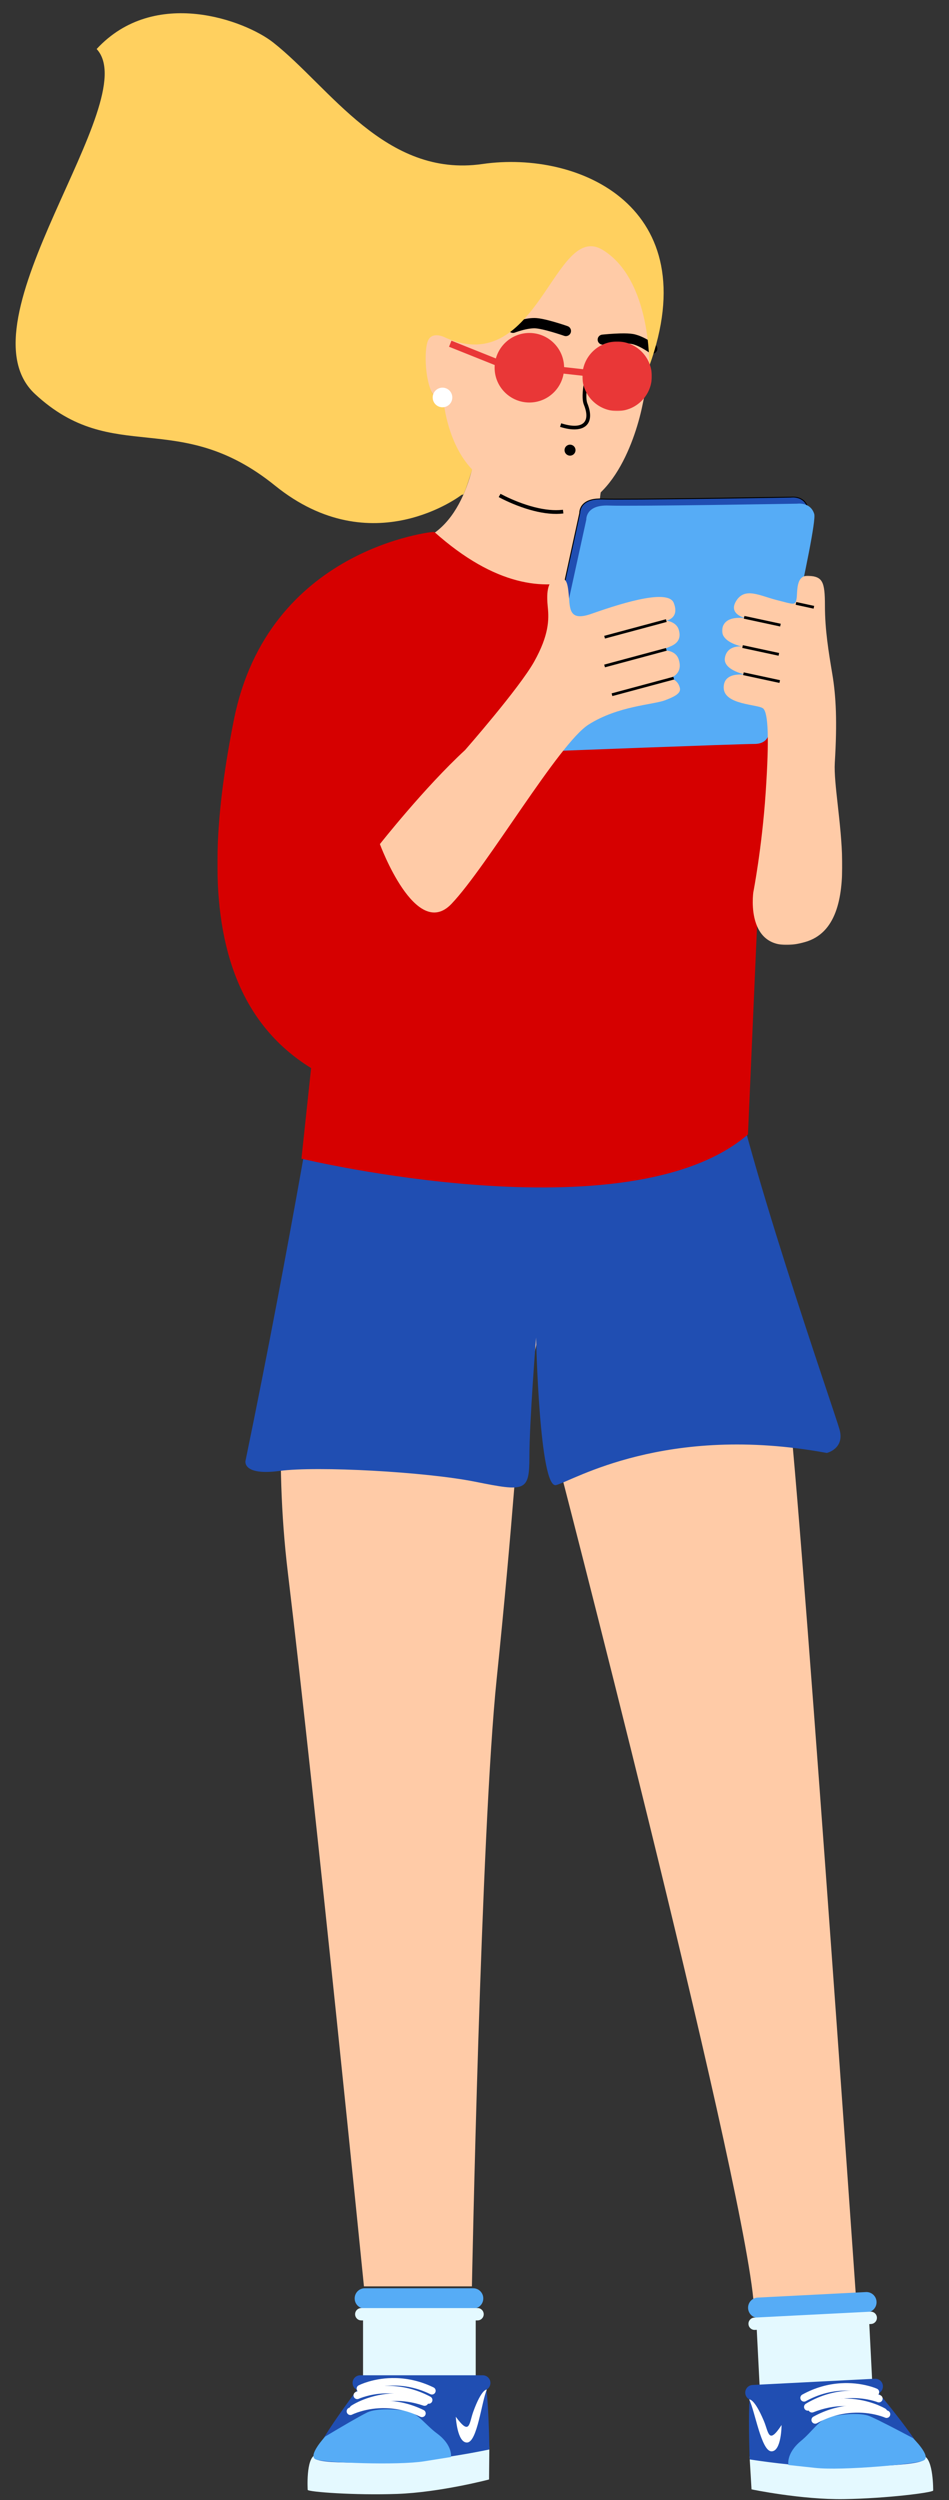 <svg viewBox="589.273 33.85 1015.988 2674.15" fill="none" xmlns="http://www.w3.org/2000/svg" xmlns:xlink="http://www.w3.org/1999/xlink" overflow="visible" width="1015.988px" height="2674.15px"><rect x="589.273" y="33.85" width="1015.988" height="2674.15" fill="#333333" stroke="none"/><g id="Master/Character/Standing [colors]"><g id="Lower Body/Standing" transform="translate(503 1151) scale(1 1)"><g id="Lower Body/Standing/Summer Shorts"><g id="Group 46"><path id="Fill 1" fill-rule="evenodd" clip-rule="evenodd" d="M434.224 100.607C434.224 100.607 364.117 312.824 394.433 564.831C424.75 816.838 475.909 1328.43 475.909 1328.43H591.492C591.492 1328.43 600.966 843.365 618.019 678.518C635.072 513.671 642.651 396.194 642.651 396.194L671.073 276.823L680.547 434.09C680.547 434.09 877.605 1192.01 892.764 1341.7L1002.66 1339.8C1002.66 1339.8 940.133 439.775 928.765 371.562C917.396 303.349 834.025 121.45 834.025 121.45L434.224 100.607Z" fill="#ffcba7"/><path id="Fill 3" fill-rule="evenodd" clip-rule="evenodd" d="M592.836 1352.21H476.814C470.829 1352.21 465.977 1347.36 465.977 1341.37V1341.28C465.977 1335.29 470.829 1330.44 476.814 1330.44H592.836C598.821 1330.44 603.673 1335.29 603.673 1341.28V1341.37C603.673 1347.36 598.821 1352.21 592.836 1352.21" fill="#56ACF6"/><path id="Fill 5" fill-rule="evenodd" clip-rule="evenodd" d="M604.131 1358.23C604.131 1360.05 603.391 1361.7 602.201 1362.89C601.011 1364.09 599.361 1364.83 597.541 1364.83H595.571V1430.57H474.941V1364.83H473.031C469.391 1364.83 466.441 1361.87 466.441 1358.23C466.441 1356.41 467.181 1354.76 468.371 1353.57C469.561 1352.38 471.211 1351.64 473.031 1351.64H597.541C601.181 1351.64 604.131 1354.59 604.131 1358.23" fill="#E4F9FF"/><path id="Fill 7" fill-rule="evenodd" clip-rule="evenodd" d="M415.694 1546.17C415.694 1546.17 413.563 1512.35 423.95 1508.62C434.337 1504.89 610.155 1499.84 610.155 1499.84L609.845 1534.99C609.845 1534.99 557.113 1548.84 511.305 1550.43C465.497 1552.03 417.026 1548.3 415.694 1546.17" fill="#E4F9FF"/><path id="Fill 9" fill-rule="evenodd" clip-rule="evenodd" d="M610.157 1499.84C610.187 1501.77 610.207 1502.87 610.207 1502.87C610.207 1502.87 575.617 1510.26 546.057 1513.29C516.497 1516.31 429.507 1520 423.797 1512.61C419.077 1506.5 455.637 1456.38 468.477 1439.15C465.687 1437.85 463.747 1435.01 463.747 1431.72C463.747 1429.46 464.667 1427.4 466.147 1425.92C467.627 1424.44 469.687 1423.52 471.947 1423.52H603.107C607.637 1423.52 611.307 1427.19 611.307 1431.72C611.307 1433.98 610.387 1436.04 608.907 1437.52C608.347 1438.08 607.707 1438.56 607.007 1438.94C609.137 1454.41 609.947 1489.35 610.157 1499.84" fill="#204EB2"/><path id="Fill 11" fill-rule="evenodd" clip-rule="evenodd" d="M434.479 1489.01C434.479 1489.01 414.74 1510.19 424.624 1513.61C434.508 1517.03 512.058 1520.08 540.569 1515.51L569.08 1510.95C569.08 1510.95 571.276 1498.41 554.132 1485.75C541.879 1476.7 533.903 1464.23 522.499 1461.95C511.094 1459.67 489.094 1458.45 479.21 1463.39C469.327 1468.34 452.235 1478.42 434.479 1489.01" fill="#56ACF6"/><path id="Fill 13" fill-rule="evenodd" clip-rule="evenodd" d="M574.229 1467.89C574.229 1467.89 575.718 1496.18 586.515 1495.44C597.312 1494.69 601.882 1451.5 607.467 1438.85C607.467 1438.85 602.081 1437.4 592.965 1462.46C588.353 1475.15 589.494 1488.74 574.229 1467.89" fill="white"/><path id="Stroke 15" d="M470.071 1454.51C478.828 1451.92 488.575 1450.45 499.037 1450.68C512.587 1450.98 526.271 1454.13 539.774 1460.7C541.761 1461.66 542.588 1464.06 541.621 1466.05C540.655 1468.03 538.261 1468.86 536.274 1467.89C523.837 1461.84 511.286 1458.95 498.862 1458.68C489.277 1458.47 480.345 1459.81 472.344 1462.19C469.755 1462.95 467.462 1463.77 465.496 1464.58C464.932 1464.82 464.432 1465.04 463.999 1465.23L463.45 1465.49L463.234 1465.6C461.271 1466.61 458.858 1465.84 457.845 1463.88C456.832 1461.91 457.602 1459.5 459.565 1458.49L459.973 1458.28C460.542 1458.01 461.368 1457.64 462.437 1457.19C464.654 1456.28 467.208 1455.36 470.071 1454.51Z" fill="white"/><path id="Stroke 17" d="M480.739 1430.33C489.496 1427.74 499.243 1426.27 509.705 1426.5C523.254 1426.8 536.939 1429.95 550.442 1436.52C552.429 1437.48 553.256 1439.88 552.289 1441.86C551.323 1443.85 548.929 1444.68 546.942 1443.71C534.504 1437.66 521.954 1434.77 509.529 1434.5C499.944 1434.29 491.012 1435.63 483.011 1438C480.423 1438.77 478.13 1439.59 476.164 1440.4L475.518 1440.67C475.313 1440.76 475.119 1440.85 474.935 1440.93L474.204 1441.27L473.902 1441.41C471.939 1442.43 469.526 1441.66 468.513 1439.69C467.5 1437.73 468.27 1435.32 470.233 1434.31L470.492 1434.17C471.061 1433.89 471.938 1433.49 473.105 1433.01C475.322 1432.09 477.876 1431.18 480.739 1430.33Z" fill="white"/><path id="Stroke 19" d="M476.665 1438.08C485.474 1435.69 495.317 1434.45 505.878 1434.96C519.69 1435.63 533.554 1439.26 547.11 1446.46C549.061 1447.5 549.802 1449.92 548.766 1451.87C547.729 1453.82 545.308 1454.57 543.357 1453.53C530.872 1446.9 518.158 1443.56 505.492 1442.95C495.817 1442.48 486.798 1443.62 478.756 1445.8C476.39 1446.44 474.296 1447.12 472.501 1447.8L471.912 1448.03C471.539 1448.18 471.204 1448.31 470.907 1448.44L470.445 1448.64C468.447 1449.59 466.063 1448.73 465.12 1446.73C464.177 1444.73 465.032 1442.35 467.03 1441.41L467.439 1441.22C467.962 1440.99 468.709 1440.68 469.671 1440.32C471.702 1439.55 474.042 1438.79 476.665 1438.08Z" fill="white"/><path id="Stroke 21" d="M475.575 1449.48C495.336 1441.79 517.987 1440.16 542.128 1448.41C544.219 1449.12 545.335 1451.39 544.621 1453.48C543.908 1455.57 541.634 1456.69 539.544 1455.98C517.34 1448.4 496.592 1449.88 478.478 1456.94C475.156 1458.23 472.218 1459.61 469.702 1460.99C469.081 1461.33 468.521 1461.65 468.023 1461.94L467.327 1462.37L466.779 1462.72C464.956 1463.97 462.467 1463.5 461.219 1461.68C459.971 1459.85 460.438 1457.36 462.26 1456.12L462.696 1455.83C463.407 1455.37 464.469 1454.73 465.866 1453.97C468.675 1452.43 471.922 1450.9 475.575 1449.48Z" fill="white"/><path id="Fill 23" fill-rule="evenodd" clip-rule="evenodd" d="M898.544 1362.16L1014.42 1356.25C1020.39 1355.95 1024.99 1350.86 1024.69 1344.88L1024.68 1344.79C1024.38 1338.81 1019.29 1334.21 1013.31 1334.51L897.437 1340.42C891.459 1340.72 886.86 1345.81 887.165 1351.79L887.17 1351.88C887.474 1357.86 892.567 1362.46 898.544 1362.16" fill="#56ACF6"/><path id="Fill 25" fill-rule="evenodd" clip-rule="evenodd" d="M887.569 1368.75C887.662 1370.57 888.485 1372.18 889.734 1373.3C890.983 1374.44 892.669 1375.1 894.486 1375.01L896.454 1374.9L899.798 1440.56L1020.27 1434.42L1016.93 1368.77L1018.84 1368.67C1022.47 1368.48 1025.27 1365.38 1025.08 1361.74C1024.99 1359.93 1024.17 1358.31 1022.92 1357.19C1021.67 1356.06 1019.98 1355.4 1018.16 1355.5L893.815 1361.83C890.18 1362.02 887.384 1365.11 887.569 1368.75" fill="#E4F9FF"/><path id="Fill 27" fill-rule="evenodd" clip-rule="evenodd" d="M1085.32 1546.86C1085.32 1546.86 1085.73 1512.97 1075.17 1509.77C1064.6 1506.58 888.758 1510.48 888.758 1510.48L890.855 1545.56C890.855 1545.56 944.224 1556.71 990.054 1555.98C1035.88 1555.24 1084.1 1549.05 1085.32 1546.86" fill="#E4F9FF"/><path id="Fill 29" fill-rule="evenodd" clip-rule="evenodd" d="M888.756 1510.48C888.824 1512.41 888.86 1513.51 888.86 1513.51C888.86 1513.51 923.782 1519.13 953.457 1520.65C983.133 1522.16 1070.2 1521.42 1075.52 1513.75C1079.93 1507.41 1040.86 1459.21 1027.16 1442.66C1029.88 1441.22 1031.68 1438.29 1031.51 1435C1031.4 1432.74 1030.37 1430.73 1028.82 1429.33C1027.26 1427.93 1025.16 1427.11 1022.9 1427.23L891.914 1433.9C887.39 1434.13 883.911 1437.98 884.142 1442.51C884.257 1444.76 885.28 1446.77 886.834 1448.18C887.421 1448.71 888.085 1449.15 888.803 1449.5C887.463 1465.06 888.432 1499.99 888.756 1510.48" fill="#204EB2"/><path id="Fill 31" fill-rule="evenodd" clip-rule="evenodd" d="M1063.66 1490.72C1063.66 1490.72 1084.45 1510.87 1074.75 1514.79C1065.05 1518.71 987.758 1525.7 959.051 1522.59L930.345 1519.49C930.345 1519.49 927.513 1507.07 943.991 1493.55C955.768 1483.89 963.099 1471.04 974.373 1468.18C985.646 1465.32 1007.56 1462.98 1017.68 1467.42C1027.8 1471.85 1045.38 1481.05 1063.66 1490.72" fill="#56ACF6"/><path id="Fill 33" fill-rule="evenodd" clip-rule="evenodd" d="M923.012 1476.74C923.012 1476.74 922.964 1505.07 912.143 1504.88C901.323 1504.68 894.561 1461.78 888.34 1449.42C888.34 1449.42 893.645 1447.7 904.024 1472.27C909.276 1484.71 908.828 1498.34 923.012 1476.74" fill="white"/><path id="Stroke 35" d="M998.495 1455.64C1009.1 1455.01 1018.98 1456.15 1027.8 1458.45C1030.09 1459.04 1032.15 1459.68 1033.97 1460.32L1034.51 1460.51C1035.71 1460.95 1036.57 1461.3 1037.05 1461.52C1039.06 1462.43 1039.95 1464.8 1039.04 1466.81C1038.16 1468.76 1035.91 1469.66 1033.94 1468.88L1033.31 1468.62L1032.76 1468.4C1032.56 1468.32 1032.35 1468.24 1032.13 1468.16L1031.78 1468.03C1030.06 1467.41 1028.06 1466.78 1025.79 1466.19C1017.73 1464.09 1008.68 1463.05 998.971 1463.63C986.201 1464.39 973.418 1467.92 960.918 1474.81C958.983 1475.88 956.55 1475.17 955.484 1473.24C954.418 1471.3 955.122 1468.87 957.056 1467.81C970.629 1460.33 984.569 1456.47 998.495 1455.64Z" fill="white"/><path id="Stroke 37" d="M986.61 1432.04C997.21 1431.4 1007.09 1432.54 1015.91 1434.84C1018.2 1435.43 1020.27 1436.07 1022.09 1436.71L1022.63 1436.9C1023.83 1437.34 1024.68 1437.69 1025.16 1437.91C1027.18 1438.82 1028.07 1441.19 1027.16 1443.2C1026.27 1445.15 1024.02 1446.05 1022.05 1445.28L1021.42 1445.01L1020.87 1444.79C1020.58 1444.67 1020.25 1444.55 1019.9 1444.42C1018.18 1443.8 1016.17 1443.17 1013.9 1442.58C1005.85 1440.49 996.797 1439.44 987.086 1440.02C974.316 1440.78 961.533 1444.32 949.033 1451.2C947.098 1452.27 944.665 1451.57 943.599 1449.63C942.533 1447.7 943.237 1445.26 945.172 1444.2C958.744 1436.72 972.684 1432.87 986.61 1432.04Z" fill="white"/><path id="Stroke 39" d="M990.899 1440.26C1001.58 1439.34 1011.54 1440.25 1020.38 1442.33C1022.65 1442.86 1024.67 1443.44 1026.43 1444.01L1026.95 1444.19C1027.76 1444.46 1028.36 1444.69 1028.72 1444.84C1030.77 1445.68 1031.74 1448.02 1030.9 1450.06C1030.09 1452.04 1027.87 1453.02 1025.87 1452.31L1025.29 1452.09L1024.8 1451.91C1024.54 1451.82 1024.25 1451.72 1023.93 1451.61C1022.39 1451.11 1020.59 1450.59 1018.55 1450.12C1010.49 1448.22 1001.37 1447.39 991.583 1448.23C978.573 1449.34 965.637 1453.33 953.113 1460.83C951.217 1461.96 948.761 1461.34 947.627 1459.45C946.492 1457.55 947.11 1455.1 949.006 1453.96C962.604 1445.83 976.713 1441.47 990.899 1440.26Z" fill="white"/><path id="Stroke 41" d="M954.078 1455.65C978.427 1445.93 1001.66 1446.69 1022.03 1453.82C1025.11 1454.9 1027.88 1456.06 1030.31 1457.22L1030.92 1457.51C1032.49 1458.28 1033.61 1458.9 1034.24 1459.28C1036.12 1460.44 1036.71 1462.9 1035.56 1464.78C1034.44 1466.61 1032.1 1467.22 1030.24 1466.21L1029.58 1465.83L1029.45 1465.76C1028.87 1465.44 1028.19 1465.08 1027.39 1464.69C1025.09 1463.57 1022.41 1462.43 1019.38 1461.37C1000.72 1454.84 979.437 1454.14 957.045 1463.08C954.993 1463.9 952.666 1462.9 951.847 1460.85C951.028 1458.79 952.027 1456.47 954.078 1455.65Z" fill="white"/><g id="Group 45"><path id="Fill 43" fill-rule="evenodd" clip-rule="evenodd" d="M432 0C432 0 397.702 210.307 349.081 445.495C349.081 445.495 345.515 461.54 385.628 456.191C425.74 450.844 541.619 457.083 595.102 467.779C648.585 478.476 653.041 478.476 653.041 441.038C653.041 403.6 660.173 313.571 660.173 313.571C660.173 313.571 663.738 475.802 681.566 471.345C699.393 466.889 798.766 405.172 971.457 436.983C971.457 436.983 990.771 432.438 985.091 411.988C979.41 391.538 877.363 100.607 864 0H432Z" fill="#204EB2"/></g></g></g></g><g id="Upper Body" transform="translate(376 277) scale(1 1)"><g id="Upper Body/With Tablet"><path id="Fill 1" fill-rule="evenodd" clip-rule="evenodd" d="M571.998 659L536 996.203C536 996.203 886.321 1080.45 1014.04 970.265L1027 673.411L571.998 659Z" fill="#D60000"/><path id="Neck" fill-rule="evenodd" clip-rule="evenodd" d="M724.954 220C724.954 220 721.263 301.153 673.924 329.8C630.973 355.791 721.969 506.61 819.858 497.614C873.442 492.688 886 346.158 886 346.158C886 346.158 842.734 337.797 858.716 271.819L724.954 220Z" fill="#ffcba7"/><path id="Head" fill-rule="evenodd" clip-rule="evenodd" d="M803.337 302.516C739.877 294.841 694.078 253.116 687.665 183.898C669.216 186.835 664.865 138.765 670.003 123.323C675.146 107.859 691.933 116.901 691.933 116.901C691.933 116.901 693.327 113.235 694.303 109.226C722.025 -4.486 799.67 0.024 799.67 0.024C942.344 7.457 908.914 153.12 900.763 191.763C892.611 230.41 864.684 309.927 803.337 302.516Z" fill="#ffcba7"/><g id="Group 32"><path id="Fill 1_2" fill-rule="evenodd" clip-rule="evenodd" d="M1014.32 767.127C993.27 758.554 966.142 731.422 933.689 686.486C909.623 653.163 891.426 621.916 891.246 621.605L894.705 619.597C895.423 620.834 967.127 743.586 1015.83 763.422L1014.32 767.127Z" fill="#864A56"/><g id="Group 5"><mask id="mask08e1979ad-32aa-45fe-b425-2f01e76c858c" mask-type="alpha" maskUnits="userSpaceOnUse" x="446" y="325" width="604" height="618" fill="#ffffff"><path id="Clip 4" fill-rule="evenodd" clip-rule="evenodd" d="M446 325.601H1049.92V942.318H446V325.601Z" fill="#ffffff"/></mask><g mask="url(#mask08e1979ad-32aa-45fe-b425-2f01e76c858c)"><path id="Fill 3" fill-rule="evenodd" clip-rule="evenodd" d="M677.976 325.601C677.976 325.601 500.268 342.427 463.622 527.014C426.976 711.601 422.587 929.328 704.976 940.601C987.366 951.873 1011.38 904.363 1011.18 893.982C1010.98 883.601 1015.98 712.601 1038.98 582.601C1061.98 452.601 1063.98 382.601 887.976 339.601C887.976 339.601 809.976 443.601 677.976 325.601" fill="#D60000"/></g></g><path id="Fill 6" fill-rule="evenodd" clip-rule="evenodd" d="M812.977 401.601L833.977 305.601C833.977 305.601 832.977 289.601 857.977 290.601C882.977 291.601 1059.98 288.601 1059.98 288.601C1059.98 288.601 1073.98 286.601 1077.98 299.601C1081.98 312.601 1029.98 530.601 1029.98 530.601C1029.98 530.601 1030.98 545.601 1013.98 545.601C996.977 545.601 787.977 553.601 787.977 553.601L812.977 401.601" fill="#204EB2"/><g id="Group 10"><mask id="mask18e1979ad-32aa-45fe-b425-2f01e76c858c" mask-type="alpha" maskUnits="userSpaceOnUse" x="787" y="288" width="292" height="267" fill="#ffffff"><path id="Clip 9" fill-rule="evenodd" clip-rule="evenodd" d="M787.383 288H1078.68V554.124H787.383V288Z" fill="#ffffff"/></mask><g mask="url(#mask18e1979ad-32aa-45fe-b425-2f01e76c858c)"><path id="Fill 8" fill-rule="evenodd" clip-rule="evenodd" d="M813.467 401.694L788.569 553.077C801.109 552.598 997.615 545.1 1013.98 545.1C1019.2 545.1 1023.21 543.657 1025.87 540.809C1029.82 536.604 1029.48 530.692 1029.48 530.633L1029.47 530.558L1029.49 530.484C1030.01 528.305 1081.41 312.469 1077.5 299.748C1073.67 287.316 1060.6 289.016 1060.05 289.095C1058.21 289.131 882.682 292.091 857.956 291.1C848.798 290.733 842.151 292.597 838.187 296.638C834.233 300.67 834.472 305.521 834.475 305.57L834.479 305.639L834.464 305.707L813.467 401.694ZM787.383 554.124L812.488 401.494L833.473 305.558C833.447 304.881 833.42 300.083 837.456 295.955C841.624 291.692 848.553 289.734 857.995 290.1C882.697 291.09 1058.2 288.13 1059.97 288.1C1060.05 288.084 1074.38 286.2 1078.45 299.453C1082.44 312.402 1032.84 520.762 1030.48 530.645C1030.52 531.418 1030.64 537.176 1026.61 541.485C1023.75 544.548 1019.49 546.1 1013.98 546.1C997.18 546.1 790.085 554.02 787.995 554.1L787.383 554.124Z" fill="black"/></g></g><path id="Fill 11" fill-rule="evenodd" clip-rule="evenodd" d="M819.977 408.601L840.977 312.601C840.977 312.601 839.977 296.601 864.977 297.601C889.977 298.601 1066.98 295.601 1066.98 295.601C1066.98 295.601 1080.98 293.601 1084.98 306.601C1088.98 319.601 1036.98 537.601 1036.98 537.601C1036.98 537.601 1037.98 552.601 1020.98 552.601C1003.98 552.601 794.977 560.601 794.977 560.601L819.977 408.601" fill="#56ACF6"/><path id="Fill 13" fill-rule="evenodd" clip-rule="evenodd" d="M711.178 559.129C711.178 559.129 769.334 492.851 785.196 464.445C801.057 436.04 801.057 419.47 799.735 406.451C798.413 393.432 798.413 378.046 808.987 375.679C819.561 373.312 820.883 379.23 822.204 393.432C823.527 407.635 822.204 421.837 845.996 413.553C869.787 405.268 927.945 385.148 934.553 401.717C941.161 418.287 926.622 420.653 926.622 420.653C926.622 420.653 937.197 421.837 939.84 430.122C942.484 438.407 939.84 444.325 931.909 447.875C923.979 451.426 920.014 452.609 920.014 452.609C920.014 452.609 935.874 450.242 939.84 462.078C943.805 473.913 937.197 479.831 930.588 482.198C930.588 482.198 939.088 483.566 941.161 492.851C942.484 498.769 934.553 502.318 925.301 505.869C912.793 510.67 875.074 511.787 843.353 531.907C811.63 552.028 734.969 683.402 696.639 723.643C658.308 763.884 619.977 659.732 619.977 659.732C619.977 659.732 667.56 599.37 711.178 559.129" fill="#ffcba7"/><path id="Fill 15" fill-rule="evenodd" clip-rule="evenodd" d="M860.924 439.855L860.145 436.959L926.232 419.205L927.011 422.101L860.924 439.855Z" fill="black"/><path id="Fill 17" fill-rule="evenodd" clip-rule="evenodd" d="M860.924 470.628L860.145 467.732L926.232 449.978L927.011 452.874L860.924 470.628Z" fill="black"/><path id="Fill 19" fill-rule="evenodd" clip-rule="evenodd" d="M868.855 501.4L868.078 498.504L934.165 480.751L934.942 483.647L868.855 501.4Z" fill="black"/><g id="Group 23"><mask id="mask28e1979ad-32aa-45fe-b425-2f01e76c858c" mask-type="alpha" maskUnits="userSpaceOnUse" x="986" y="372" width="129" height="396" fill="#ffffff"><path id="Clip 22" fill-rule="evenodd" clip-rule="evenodd" d="M986.301 372.626H1114.97V767.601H986.301V372.626Z" fill="#ffffff"/></mask><g mask="url(#mask28e1979ad-32aa-45fe-b425-2f01e76c858c)"><path id="Fill 21" fill-rule="evenodd" clip-rule="evenodd" d="M1019.77 711.174C1019.77 711.174 1029.02 663.832 1032.99 604.654C1036.95 545.478 1035.63 519.44 1030.34 514.705C1025.06 509.971 988.047 511.154 988.047 492.218C988.047 473.28 1014.48 479.198 1014.48 479.198C1014.48 479.198 986.726 474.464 989.37 460.262C992.013 446.059 1007.87 448.426 1007.87 448.426C1007.87 448.426 982.76 443.692 986.726 428.306C990.691 412.92 1014.48 418.837 1014.48 418.837C1014.48 418.837 992.013 415.287 1001.26 399.901C1010.52 384.515 1026.38 393.983 1044.88 398.717C1063.39 403.451 1064.71 404.635 1066.03 397.533C1067.35 390.432 1064.71 371.495 1079.25 372.679C1093.79 373.862 1096.43 378.597 1096.43 404.635C1096.43 430.673 1100.4 454.344 1104.36 478.015C1108.33 501.686 1109.65 528.907 1107 572.699C1104.36 616.49 1141.37 745.497 1075.28 764.435C1009.2 783.371 1019.77 711.174 1019.77 711.174" fill="#ffcba7"/></g></g><path id="Fill 24" fill-rule="evenodd" clip-rule="evenodd" d="M1047.72 487.321L1008.85 478.972L1009.48 476.039L1048.35 484.387L1047.72 487.321Z" fill="black"/><path id="Fill 26" fill-rule="evenodd" clip-rule="evenodd" d="M1046.79 458.242L1007.91 449.892L1008.55 446.959L1047.42 455.308L1046.79 458.242Z" fill="black"/><path id="Fill 28" fill-rule="evenodd" clip-rule="evenodd" d="M1048.49 426.963L1009.62 418.614L1010.25 415.681L1049.12 424.029L1048.49 426.963Z" fill="black"/><path id="Fill 30" fill-rule="evenodd" clip-rule="evenodd" d="M1084.27 407.876L1065.11 403.733L1065.74 400.802L1084.91 404.944L1084.27 407.876Z" fill="black"/></g></g></g><g id="Expression" transform="translate(1098 360) scale(1 1)"><g id="Expression/Surprised"><g id="Group 124"><path id="Stroke 114" d="M123.94 52.516L127.749 53.738L127.377 54.931C127.077 55.904 126.744 57.018 126.384 58.253C125.356 61.784 124.327 65.576 123.368 69.479C122.301 73.817 121.387 78.025 120.672 81.998L120.465 83.174C118.727 93.278 118.482 100.993 120.034 105.142L120.126 105.377C129.004 127.34 116.948 138.478 91.644 130.679L90.873 130.436L92.092 126.627C114.886 133.921 124.027 125.703 116.417 106.876C114.322 101.694 114.645 92.899 116.735 81.289C117.466 77.227 118.398 72.939 119.483 68.524C120.349 65.003 121.269 61.573 122.196 58.338L122.543 57.134C122.752 56.417 122.952 55.74 123.143 55.107L123.631 53.502L123.94 52.516Z" fill="black"/><path id="Stroke 122" d="M25.186 205.534L27.142 202.045L27.857 202.435L28.512 202.783C29.504 203.305 30.633 203.881 31.888 204.498L32.433 204.765C36.654 206.821 41.322 208.878 46.301 210.798C57.749 215.212 69.061 218.225 79.585 219.202C84.354 219.645 88.874 219.656 93.107 219.202L93.95 219.105L94.439 223.075C89.663 223.663 84.575 223.683 79.215 223.185C68.277 222.169 56.626 219.066 44.862 214.53C39.771 212.567 35 210.465 30.681 208.361L29.048 207.554C28.354 207.206 27.702 206.873 27.095 206.556L25.963 205.958L25.186 205.534Z" fill="black"/></g><g id="Group 31"><path id="Fill 11" fill-rule="evenodd" clip-rule="evenodd" d="M107.414 155.348C107.414 158.595 104.782 161.228 101.534 161.228C98.287 161.228 95.654 158.595 95.654 155.348C95.654 152.1 98.287 149.468 101.534 149.468C104.782 149.468 107.414 152.1 107.414 155.348" fill="black"/><path id="Fill 15" fill-rule="evenodd" clip-rule="evenodd" d="M44.262 76.457L68.262 60.457Z" fill="white"/><path id="Fill 17" fill-rule="evenodd" clip-rule="evenodd" d="M45.094 77.705L43.43 75.209L67.43 59.209L69.094 61.705L45.094 77.705Z" fill="black"/><path id="Fill 19" fill-rule="evenodd" clip-rule="evenodd" d="M55.262 82.457L79.262 66.457Z" fill="white"/><path id="Fill 21" fill-rule="evenodd" clip-rule="evenodd" d="M56.094 83.705L54.43 81.209L78.43 65.209L80.094 67.705L56.094 83.705Z" fill="black"/><path id="Fill 23" fill-rule="evenodd" clip-rule="evenodd" d="M138.262 84.457L162.262 68.457Z" fill="white"/><path id="Fill 25" fill-rule="evenodd" clip-rule="evenodd" d="M139.094 85.705L137.43 83.209L161.43 67.209L163.094 69.705L139.094 85.705Z" fill="black"/><path id="Fill 27" fill-rule="evenodd" clip-rule="evenodd" d="M149.262 90.457L173.262 74.457Z" fill="white"/><path id="Fill 29" fill-rule="evenodd" clip-rule="evenodd" d="M150.094 91.705L148.43 89.209L172.43 73.209L174.094 75.705L150.094 91.705Z" fill="black"/></g><path id="Stroke 116" d="M57.129 14.442C60.176 14.03 63.008 13.893 65.6 14.085C69.249 14.355 74.081 15.335 79.918 16.875C81.703 17.345 83.558 17.863 85.465 18.419C88.669 19.354 91.869 20.353 94.92 21.353L96.926 22.017L98.918 22.696C101.786 23.697 103.299 26.833 102.298 29.701C101.322 32.497 98.316 34.006 95.508 33.152L95.22 33.056L94.287 32.736C93.462 32.456 92.525 32.143 91.495 31.806C88.552 30.841 85.463 29.877 82.384 28.979C80.565 28.448 78.801 27.956 77.113 27.511L76.006 27.223C71.275 26.01 67.403 25.249 64.788 25.055C63.034 24.925 60.944 25.026 58.602 25.343C55.785 25.724 52.725 26.397 49.581 27.28C48.018 27.719 46.52 28.186 45.126 28.655L44.439 28.89C43.999 29.043 43.598 29.186 43.24 29.317L42.509 29.59C39.681 30.699 36.489 29.305 35.381 26.477C34.272 23.649 35.666 20.457 38.494 19.349L39.067 19.131C39.521 18.961 40.118 18.746 40.839 18.496C42.619 17.88 44.56 17.265 46.607 16.69C50.209 15.678 53.752 14.899 57.129 14.442Z" fill="black"/><path id="Stroke 118" d="M154.327 30.515L155.651 30.48C161.093 30.358 165.559 30.527 168.875 31.081C170.705 31.387 172.611 31.9 174.594 32.596C177.537 33.629 180.594 35.045 183.711 36.75C185.7 37.838 187.616 38.989 189.413 40.149L190.176 40.647C191.395 41.45 192.302 42.086 192.826 42.47C195.216 44.225 195.731 47.586 193.975 49.976C192.268 52.301 189.04 52.851 186.666 51.262L185.925 50.737L185.312 50.314C184.988 50.093 184.639 49.858 184.267 49.613C182.485 48.438 180.555 47.263 178.559 46.171C175.917 44.727 173.371 43.547 171.036 42.727C169.604 42.224 168.283 41.869 167.105 41.672C164.384 41.218 160.045 41.086 154.649 41.248C151.359 41.347 147.827 41.549 144.228 41.824L142.668 41.947C141.646 42.031 140.663 42.117 139.729 42.203L137.052 42.466C134.104 42.786 131.455 40.655 131.135 37.707C130.824 34.833 132.841 32.243 135.675 31.819L136.469 31.731L137.68 31.611L138.022 31.578C139.675 31.421 141.49 31.264 143.41 31.117C147.162 30.831 150.854 30.619 154.327 30.515Z" fill="black"/></g></g><g id="Hairstyle" transform="translate(607 33) scale(1 1)"><g id="Hairstyle/Wavy Long Hair in the Wind"><g id="Group 3"><path id="Fill 1" fill-rule="evenodd" clip-rule="evenodd" d="M274.737 46.286C335.737 94.286 394.737 191.286 498.737 176.286C602.737 161.286 738.972 222.71 677.354 392.498C677.354 392.498 679.737 300.286 627.737 268.286C575.737 236.286 558.737 405.286 459.737 362.286C459.737 362.286 443.737 353.286 439.737 367.286C435.737 381.286 438.477 418.587 449.107 425.936C449.107 425.936 451.737 428.286 456.737 426.286C456.737 426.286 459.727 473.765 487.732 503.025C487.732 503.025 480.732 526.29 478.235 529.788L476.443 530.198C476.443 530.198 380.737 604.286 276.737 520.286C172.737 436.286 103.737 500.286 19.737 422.286C-64.263 344.286 137.492 109.021 85.737 53.286C147.737 -13.714 244.863 22.779 274.737 46.286Z" fill="#ffd05f"/></g></g></g><g id="Accessories" transform="translate(1051 393) scale(1 1)"><g id="Accessories/Red Shades and Earring"><g id="Group 18"><path id="Fill 1" fill-rule="evenodd" clip-rule="evenodd" d="M138.693 34.196C138.693 52.806 123.606 67.892 104.996 67.892C86.386 67.892 71.299 52.806 71.299 34.196C71.299 15.586 86.386 0.5 104.996 0.5C123.606 0.5 138.693 15.586 138.693 34.196" fill="#E93737"/><path id="Fill 3" fill-rule="evenodd" clip-rule="evenodd" d="M104.996 4C88.346 4 74.8 17.546 74.8 34.196C74.8 50.847 88.346 64.393 104.996 64.393C121.646 64.393 135.193 50.847 135.193 34.196C135.193 17.546 121.646 4 104.996 4M104.996 71.393C84.486 71.393 67.8 54.706 67.8 34.196C67.8 13.687 84.486 -3 104.996 -3C125.507 -3 142.193 13.687 142.193 34.196C142.193 54.706 125.507 71.393 104.996 71.393" fill="#E93737"/><path id="Fill 5" fill-rule="evenodd" clip-rule="evenodd" d="M232.613 43.304C232.613 61.913 217.527 77 198.917 77C180.306 77 165.22 61.913 165.22 43.304C165.22 24.694 180.306 9.608 198.917 9.608C217.527 9.608 232.613 24.694 232.613 43.304" fill="#E93737"/><g id="Group 9"><mask id="mask06d781282-cd60-4bf1-aa03-013290431806" mask-type="alpha" maskUnits="userSpaceOnUse" x="161" y="6" width="76" height="75" fill="#ffffff"><path id="Clip 8" fill-rule="evenodd" clip-rule="evenodd" d="M161.721 6.107H236.113V80.5H161.721V6.107Z" fill="#ffffff"/></mask><g mask="url(#mask06d781282-cd60-4bf1-aa03-013290431806)"><path id="Fill 7" fill-rule="evenodd" clip-rule="evenodd" d="M198.917 13.107C182.267 13.107 168.721 26.653 168.721 43.303C168.721 59.954 182.267 73.5 198.917 73.5C215.567 73.5 229.113 59.954 229.113 43.303C229.113 26.653 215.567 13.107 198.917 13.107M198.917 80.5C178.407 80.5 161.721 63.813 161.721 43.303C161.721 22.794 178.407 6.107 198.917 6.107C219.427 6.107 236.113 22.794 236.113 43.303C236.113 63.813 219.427 80.5 198.917 80.5" fill="#E93737"/></g></g><path id="Fill 10" fill-rule="evenodd" clip-rule="evenodd" d="M20.3 8.5L70.3 28.5Z" fill="#E93737"/><path id="Fill 12" fill-rule="evenodd" clip-rule="evenodd" d="M69 31.75L19 11.75L21.6 5.25L71.6 25.25L69 31.75Z" fill="#E93737"/><path id="Fill 14" fill-rule="evenodd" clip-rule="evenodd" d="M138.08 36.581L164.3 39.5Z" fill="#E93737"/><path id="Fill 16" fill-rule="evenodd" clip-rule="evenodd" d="M163.912 42.978L137.692 40.059L138.468 33.102L164.687 36.022L163.912 42.978Z" fill="#E93737"/></g><g id="Group 5"><path id="Fill 1_2" fill-rule="evenodd" clip-rule="evenodd" d="M22.5 66C22.5 71.799 17.8 76.5 12 76.5C6.201 76.5 1.5 71.799 1.5 66C1.5 60.2 6.201 55.5 12 55.5C17.8 55.5 22.5 60.2 22.5 66" fill="white"/></g></g></g><g id="Facial Hair" transform="translate(1061 394) scale(212 211)"><g id="Facial Hair/None" stroke="none" stroke-width="1" fill="none" fill-rule="evenodd" fill-opacity="0"/></g></g></svg>